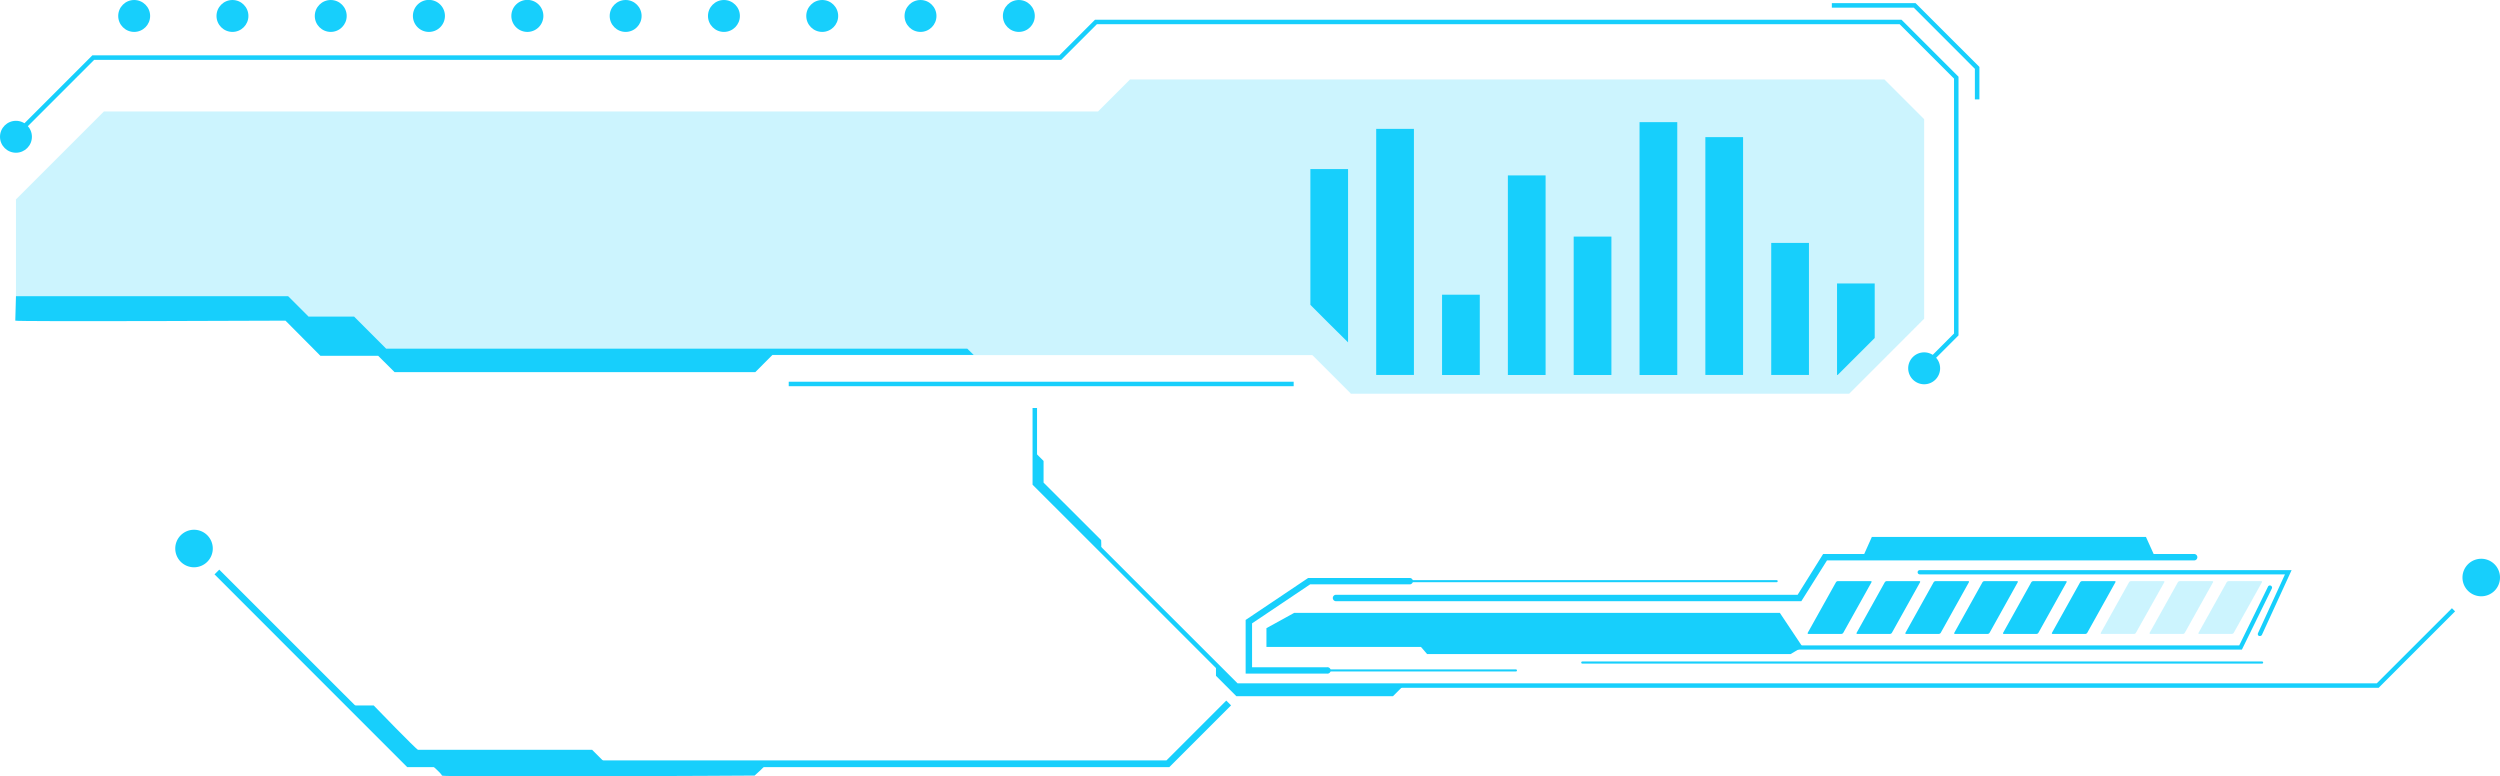 <svg xmlns="http://www.w3.org/2000/svg" viewBox="0 0 490.41 152.31"><defs><style>.cls-1{fill:#17cffc;}.cls-2{opacity:0.22;}</style></defs><title>input_bestseller_blue</title><g id="Layer_2" data-name="Layer 2"><g id="Layer_1-2" data-name="Layer 1"><polygon class="cls-1" points="377.42 72.56 376.8 71.94 383.31 65.42 383.31 15.42 372.64 4.75 215.17 4.75 208.18 11.74 18.47 11.74 3.44 26.77 2.82 26.15 18.11 10.86 207.81 10.86 214.8 3.87 373.01 3.87 384.19 15.05 384.19 65.79 377.42 72.56"/><g class="cls-2"><path class="cls-1" d="M3.13,39.12,20.39,21.86h195l6.27-6.27h148l7.79,7.79V62.52L362.74,77.23H265l-7.57-7.57H62.81s-5.16-6.88-6.88-6.88H3.13Z"/></g><circle class="cls-1" cx="199.86" cy="3.13" r="3.13"/><path class="cls-1" d="M374.32,72.25a3.13,3.13,0,1,1,3.13,3.13A3.14,3.14,0,0,1,374.32,72.25Z"/><circle class="cls-1" cx="180.57" cy="3.13" r="3.13"/><circle class="cls-1" cx="161.29" cy="3.13" r="3.13"/><circle class="cls-1" cx="142.01" cy="3.13" r="3.13"/><circle class="cls-1" cx="122.73" cy="3.13" r="3.13"/><path class="cls-1" d="M100.31,3.13a3.14,3.14,0,1,1,3.14,3.13A3.14,3.14,0,0,1,100.31,3.13Z"/><path class="cls-1" d="M81,3.13a3.14,3.14,0,1,1,3.13,3.13A3.13,3.13,0,0,1,81,3.13Z"/><circle class="cls-1" cx="64.88" cy="3.13" r="3.13"/><circle class="cls-1" cx="45.6" cy="3.13" r="3.13"/><circle class="cls-1" cx="26.32" cy="3.13" r="3.13"/><circle class="cls-1" cx="3.13" cy="26.83" r="3.13"/><path class="cls-1" d="M3.13,58.1H56.52l4,4h8.94l6.29,6.3h114L191,69.62H151.53L148.16,73H77.4l-3.22-3.21H62.85S56,62.9,56,62.9,3,63.13,3,62.9,3.13,58.1,3.13,58.1Z"/><polygon class="cls-1" points="388.29 19.5 387.4 19.5 387.4 13.5 375.41 1.5 359.34 1.5 359.34 0.62 375.77 0.62 388.29 13.13 388.29 19.5"/><rect class="cls-1" x="154.72" y="74.88" width="99.05" height="0.88"/><polygon class="cls-1" points="466.61 134.92 242.4 134.92 242.27 134.79 202.55 95.08 202.55 80.03 203.43 80.03 203.43 94.71 242.76 134.04 466.24 134.04 480.98 119.31 481.6 119.93 466.61 134.92"/><path class="cls-1" d="M483.05,113.29a3.68,3.68,0,1,1,3.68,3.68A3.68,3.68,0,0,1,483.05,113.29Z"/><path class="cls-1" d="M203,88.71l1.71,1.71v4.25L216,105.94a14.89,14.89,0,0,1,0,1.89l-13-13Z"/><path class="cls-1" d="M238.53,130.43v2.14l4,4h30.72s2.65-2.65,2.27-2.26-32.95,0-32.95,0Z"/><path class="cls-1" d="M264.44,33.16v34c-2.69-2.66-5.59-5.53-7.39-7.36V33.16Z"/><rect class="cls-1" x="269.96" y="25.28" width="7.4" height="48.27"/><rect class="cls-1" x="282.88" y="57.81" width="7.4" height="15.75"/><rect class="cls-1" x="295.79" y="34.41" width="7.4" height="39.15"/><rect class="cls-1" x="308.7" y="46.41" width="7.4" height="27.15"/><rect class="cls-1" x="321.62" y="23.96" width="7.4" height="49.6"/><rect class="cls-1" x="334.53" y="26.9" width="7.4" height="46.65"/><rect class="cls-1" x="347.45" y="47.65" width="7.4" height="25.9"/><polygon class="cls-1" points="367.75 55.6 367.75 66.3 360.49 73.55 360.36 73.55 360.36 55.6 367.75 55.6"/><polygon class="cls-1" points="349.14 120.22 253.88 120.22 248.43 123.22 248.43 126.91 278.75 126.91 279.94 128.3 351.26 128.3 353.6 126.91 349.14 120.22"/><polygon class="cls-1" points="420.96 105.33 367.19 105.33 365.42 109.28 422.74 109.28 420.96 105.33"/><path class="cls-1" d="M443.74,130.18H310.39a.22.22,0,0,1-.21-.21.21.21,0,0,1,.21-.21H443.74a.21.21,0,0,1,.21.21A.22.22,0,0,1,443.74,130.18Z"/><path class="cls-1" d="M361.18,124.35h-6.45c-.13,0-.17-.1-.11-.23l5.52-9.89a.48.48,0,0,1,.36-.23H367c.13,0,.18.11.11.23l-5.52,9.89A.46.46,0,0,1,361.18,124.35Z"/><path class="cls-1" d="M370.76,124.35h-6.45c-.12,0-.17-.1-.1-.23l5.51-9.89a.48.48,0,0,1,.36-.23h6.45c.13,0,.18.11.11.23l-5.51,9.89A.47.47,0,0,1,370.76,124.35Z"/><path class="cls-1" d="M380.35,124.35H373.9c-.13,0-.18-.1-.11-.23l5.51-9.89a.48.48,0,0,1,.36-.23h6.45c.13,0,.18.11.11.23l-5.51,9.89A.47.47,0,0,1,380.35,124.35Z"/><path class="cls-1" d="M389.93,124.35h-6.45c-.13,0-.18-.1-.11-.23l5.51-9.89a.48.48,0,0,1,.36-.23h6.45c.13,0,.18.11.11.23l-5.51,9.89A.46.46,0,0,1,389.93,124.35Z"/><path class="cls-1" d="M399.51,124.35h-6.45c-.13,0-.18-.1-.11-.23l5.51-9.89a.5.5,0,0,1,.36-.23h6.45c.13,0,.18.11.11.23l-5.51,9.89A.46.46,0,0,1,399.51,124.35Z"/><path class="cls-1" d="M409.09,124.35h-6.45c-.13,0-.18-.1-.11-.23l5.51-9.89a.5.5,0,0,1,.37-.23h6.45c.12,0,.17.11.1.23l-5.51,9.89A.46.46,0,0,1,409.09,124.35Z"/><g class="cls-2"><path class="cls-1" d="M418.67,124.35h-6.45c-.13,0-.18-.1-.11-.23l5.52-9.89A.48.48,0,0,1,418,114h6.45c.13,0,.17.11.1.23L419,124.12A.46.46,0,0,1,418.67,124.35Z"/></g><g class="cls-2"><path class="cls-1" d="M428.25,124.35H421.8c-.13,0-.17-.1-.11-.23l5.52-9.89a.48.48,0,0,1,.36-.23H434c.13,0,.18.11.11.23l-5.52,9.89A.46.46,0,0,1,428.25,124.35Z"/></g><g class="cls-2"><path class="cls-1" d="M437.83,124.35h-6.45c-.12,0-.17-.1-.1-.23l5.51-9.89a.48.48,0,0,1,.36-.23h6.45c.13,0,.18.11.11.23l-5.52,9.89A.44.44,0,0,1,437.83,124.35Z"/></g><path class="cls-1" d="M439.78,127.43H286.06a.42.42,0,0,1-.42-.42.41.41,0,0,1,.42-.41h153.2l5.64-11.52a.42.42,0,0,1,.56-.19.42.42,0,0,1,.19.56Z"/><path class="cls-1" d="M443.32,124.76a.57.57,0,0,1-.18,0,.42.42,0,0,1-.2-.56l5.29-11.53H376.59a.42.42,0,0,1-.42-.42.41.41,0,0,1,.42-.41h72.94l-5.83,12.71A.43.43,0,0,1,443.32,124.76Z"/><path class="cls-1" d="M297.36,131.72h-37a.2.2,0,0,1-.2-.2.2.2,0,0,1,.2-.21h37a.21.21,0,0,1,.21.21A.2.2,0,0,1,297.36,131.72Z"/><path class="cls-1" d="M260.35,132.14h-16V121.61l12.26-8.23h20a.63.63,0,0,1,0,1.25H257l-11.39,7.65v8.61h14.71a.63.63,0,1,1,0,1.25Z"/><path class="cls-1" d="M348.51,114.21H276.68a.21.21,0,0,1-.21-.21.2.2,0,0,1,.21-.2h71.83a.2.2,0,0,1,.21.2A.21.21,0,0,1,348.51,114.21Z"/><path class="cls-1" d="M353.36,117.93H262a.63.63,0,0,1,0-1.25h90.63l5-8h72.86a.63.63,0,0,1,0,1.25H358.39Z"/><polygon class="cls-1" points="229.37 150.49 79.89 150.49 42.08 112.67 43.01 111.74 80.44 149.16 228.82 149.16 240.55 137.43 241.49 138.37 229.37 150.49"/><path class="cls-1" d="M34.38,107.6a3.68,3.68,0,1,1,3.68,3.68A3.68,3.68,0,0,1,34.38,107.6Z"/><path class="cls-1" d="M68.73,138.39h4.58s8.4,8.7,8.7,8.7h34.15l2.67,2.67H80.16Z"/><path class="cls-1" d="M84.3,149.76s2.38,2,2.38,2.38,61.35,0,61.35,0,2.54-2.27,2.26-2.27H85.68Z"/></g></g></svg>